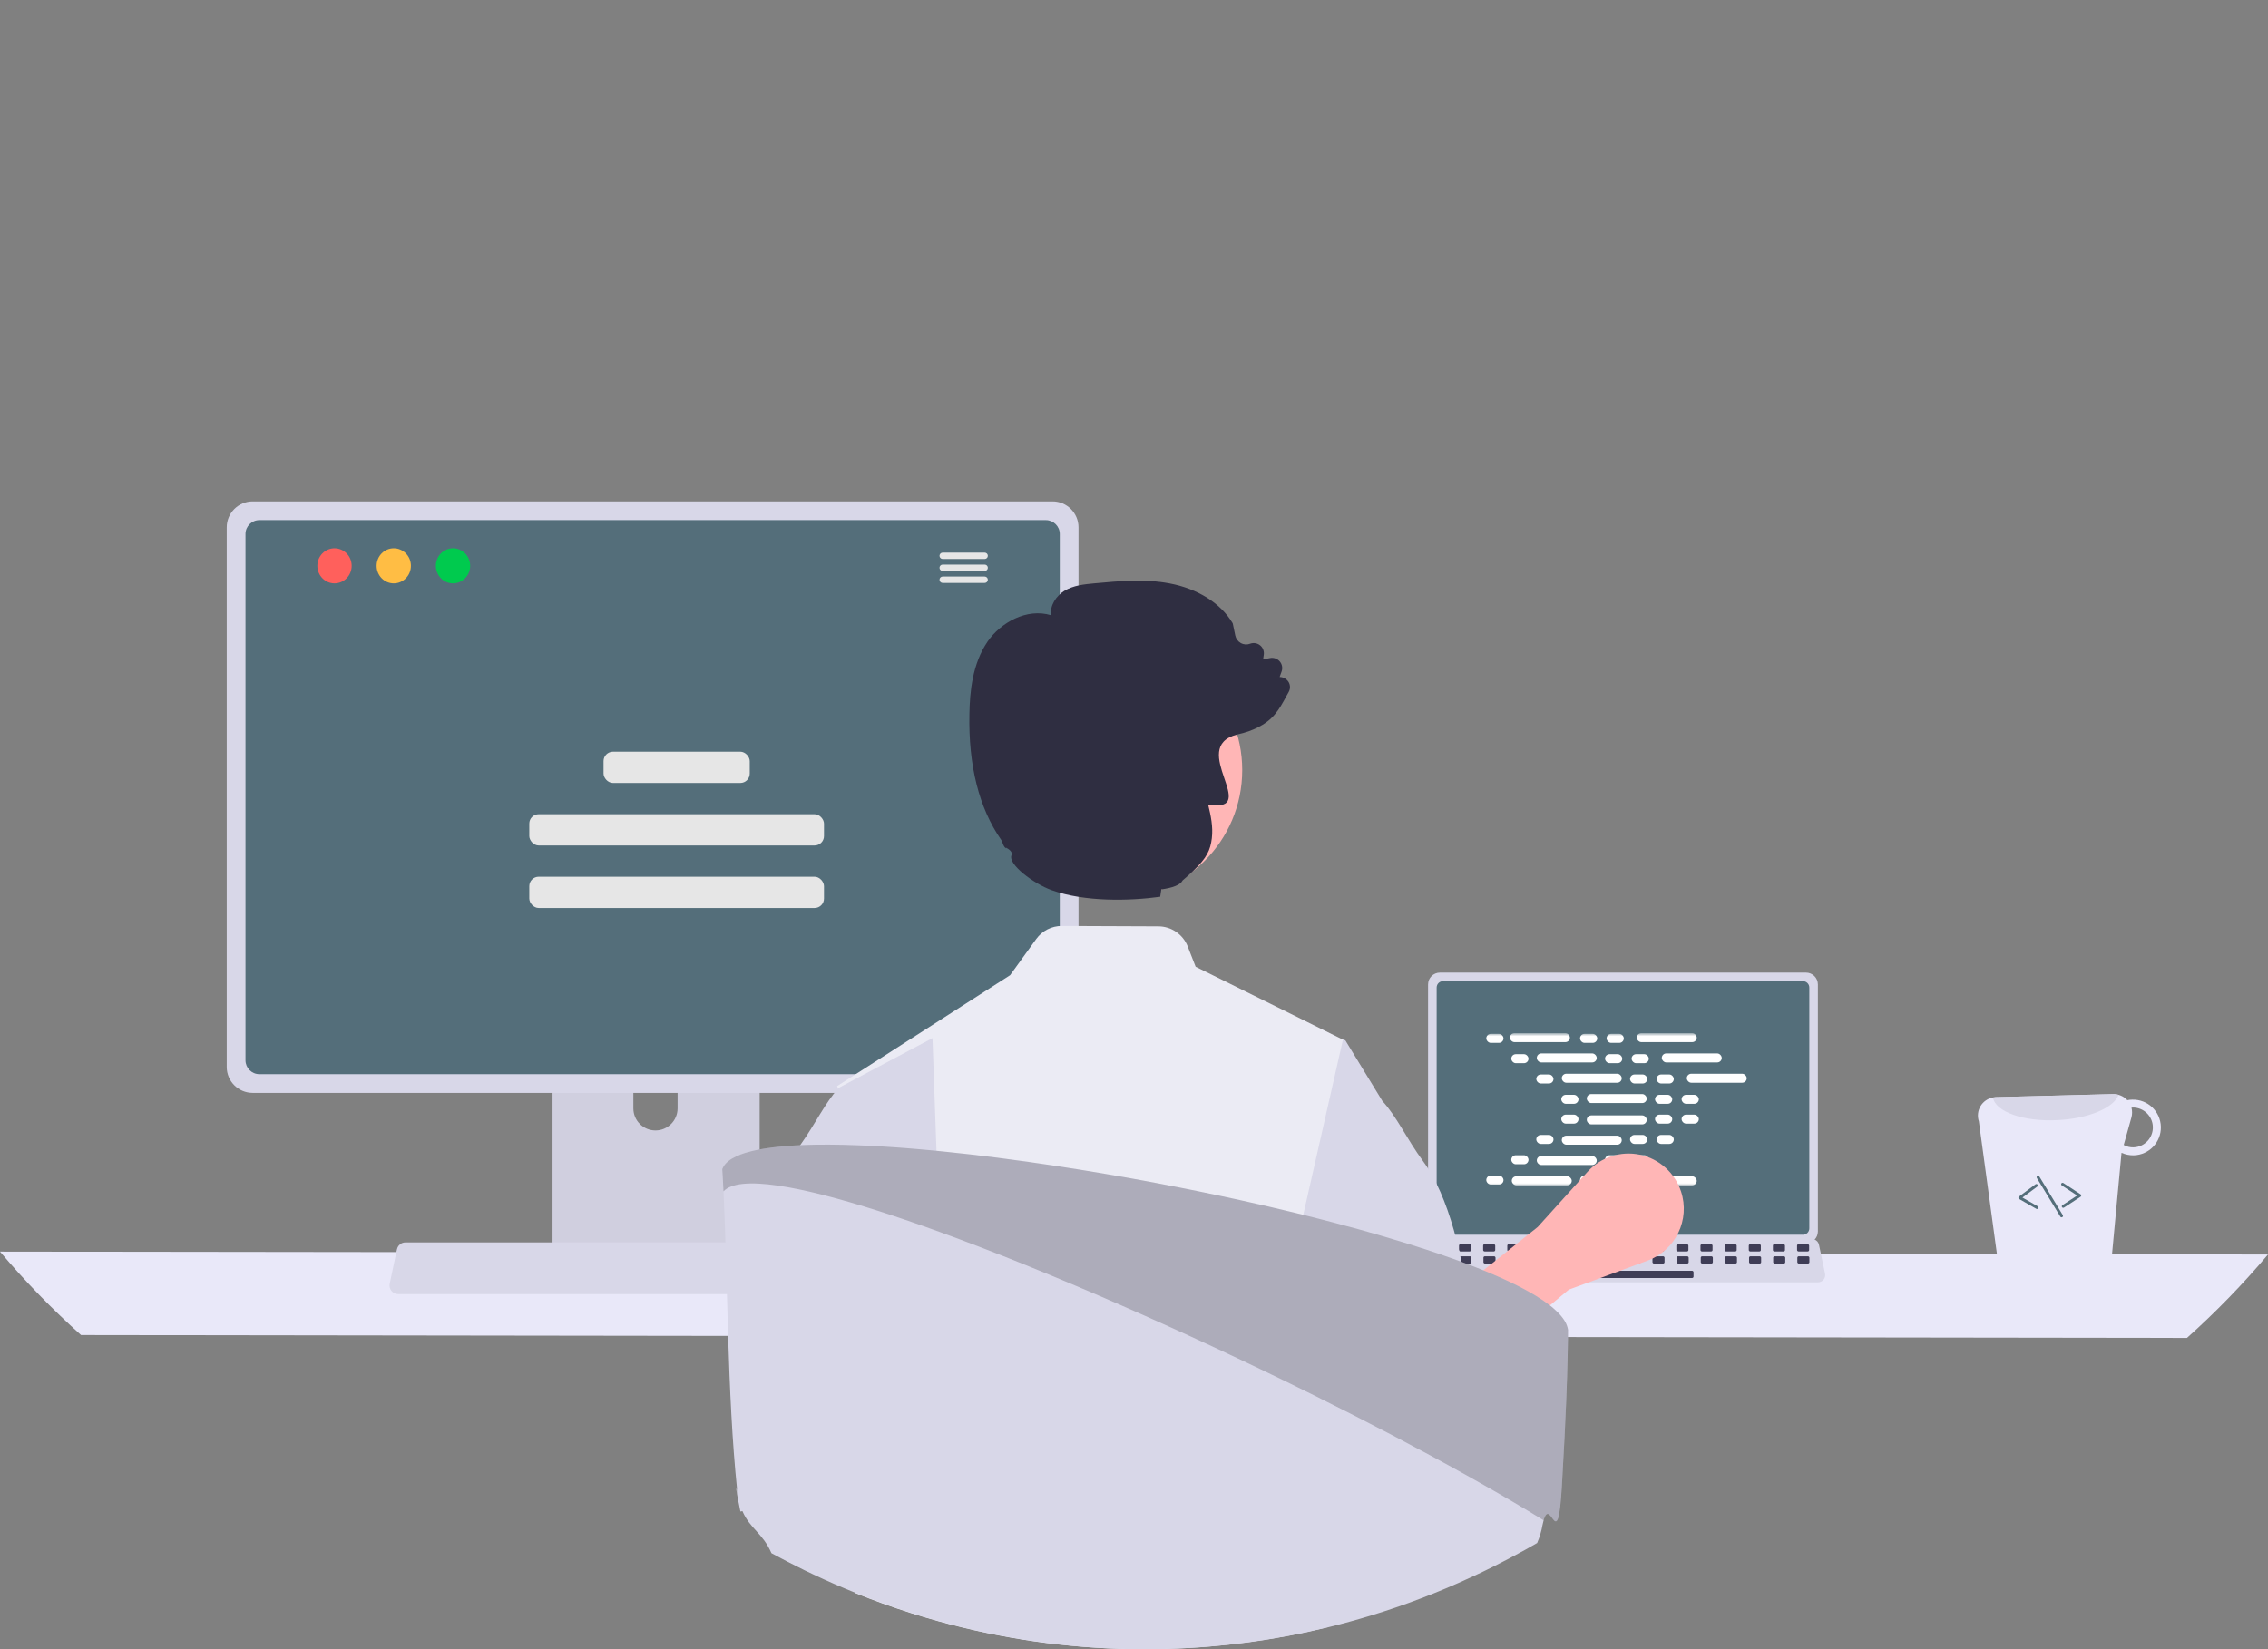 <?xml version="1.0" encoding="utf-8"?>
<svg viewBox="0 0 786.82 572.258" shape-rendering="geometricPrecision" text-rendering="geometricPrecision" style="background-color:transparent" xmlns="http://www.w3.org/2000/svg">
  <rect x="0" y="0" width="786.82" height="572.258" fill="#808080" stroke="none"/>
  <defs>
    <style>
#e7I4aDVbzAF44_to {animation: e7I4aDVbzAF44_to__to 2000ms linear infinite normal forwards}@keyframes e7I4aDVbzAF44_to__to { 0% {transform: translate(560.807px,384.879px)} 100% {transform: translate(560.807px,327.88px)}} #e7I4aDVbzAF81_to {animation: e7I4aDVbzAF81_to__to 2000ms linear infinite normal forwards}@keyframes e7I4aDVbzAF81_to__to { 0% {transform: translate(560.807px,441.879px)} 100% {transform: translate(560.807px,384.88px)}} #e7I4aDVbzAF120_to {animation: e7I4aDVbzAF120_to__to 2000ms linear infinite normal forwards}@keyframes e7I4aDVbzAF120_to__to { 0% {transform: translate(-205.59px,-163.871px)} 5% {transform: translate(-210.063px,-175.936px)} 10% {transform: translate(-206.59px,-163.871px)} 15% {transform: translate(-206.59px,-175.934px)} 20% {transform: translate(-206.59px,-163.874px)} 25% {transform: translate(-206.59px,-175.934px)} 30% {transform: translate(-206.59px,-163.874px)} 35% {transform: translate(-206.59px,-175.934px)} 40% {transform: translate(-206.59px,-163.874px)} 45% {transform: translate(-206.59px,-175.934px)} 50% {transform: translate(-206.59px,-163.874px)} 55% {transform: translate(-206.59px,-175.934px)} 60% {transform: translate(-206.59px,-163.874px)} 65% {transform: translate(-206.59px,-175.934px)} 70% {transform: translate(-206.59px,-163.874px)} 75% {transform: translate(-206.59px,-175.934px)} 80% {transform: translate(-206.59px,-163.874px)} 85% {transform: translate(-206.59px,-175.934px)} 90% {transform: translate(-206.59px,-163.874px)} 95% {transform: translate(-206.59px,-175.934px)} 100% {transform: translate(-206.59px,-163.874px)}} #e7I4aDVbzAF137_to {animation: e7I4aDVbzAF137_to__to 2000ms linear infinite normal forwards}@keyframes e7I4aDVbzAF137_to__to { 0% {transform: translate(234.744px,266.25px)} 45% {transform: translate(234.744px,266.25px)} 50% {transform: translate(234.744px,260.25px)} 55% {transform: translate(234.744px,265.673px)} 100% {transform: translate(234.744px,265.673px)}}
</style>
  </defs>
  <path d="M206.59,598.162c8.687,10.293,18.083,19.967,28.12,28.95l730.58,1c10.037-8.983,19.433-18.657,28.12-28.95Z" transform="matrix(1, 0, 0, 1, -206.59, -163.871)" fill="#e9e8f9"/>
  <path d="M702.02,505.462v85.704c.002,2.274,1.845,4.117,4.119,4.119h127.004c2.274-.002,4.117-1.845,4.119-4.119v-85.704c-.005-2.272-1.847-4.112-4.119-4.115h-127.004c-2.272.003-4.114,1.843-4.119,4.115Z" transform="matrix(1, 0, 0, 1, -206.59, -163.871)" fill="#d8d7e8"/>
  <path d="M704.999,506.529v83.58c.002,1.215.986,2.199,2.201,2.201h124.885c1.215-.002,2.199-.986,2.201-2.201v-83.58c-0-1.217-.985-2.203-2.201-2.206h-124.885c-1.216.003-2.201.99-2.201,2.206Z" transform="matrix(1, 0, 0, 1, -206.59, -163.871)" fill="#546e7a"/>
  <path d="M699.364,607.881c.471.591,1.187.934,1.943.93h135.992c.753-.001,1.466-.341,1.94-.926s.66-1.352.506-2.09l-2.111-10.027c-.178-.831-.764-1.515-1.558-1.818-.283-.111-.584-.168-.888-.168h-131.778c-.304-0-.605.057-.888.168-.794.303-1.38.987-1.558,1.818l-2.111,10.027c-.152.737.036,1.503.511,2.086Z" transform="matrix(1, 0, 0, 1, -206.59, -163.871)" fill="#d8d7e8"/>
  <rect width="4.188" height="2.513" rx="0.488" ry="0.488" transform="matrix(-1, 0, 0, -1, 627.636, 434.232)" fill="#3f3d56"/>
  <rect width="4.188" height="2.513" rx="0.488" ry="0.488" transform="matrix(-1, 0, 0, -1, 619.253, 434.232)" fill="#3f3d56"/>
  <rect width="4.188" height="2.513" rx="0.488" ry="0.488" transform="matrix(-1, 0, 0, -1, 610.88, 434.232)" fill="#3f3d56"/>
  <rect width="4.188" height="2.513" rx="0.488" ry="0.488" transform="matrix(-1, 0, 0, -1, 602.497, 434.232)" fill="#3f3d56"/>
  <rect width="4.188" height="2.513" rx="0.488" ry="0.488" transform="matrix(-1, 0, 0, -1, 594.124, 434.232)" fill="#3f3d56"/>
  <rect width="4.188" height="2.513" rx="0.488" ry="0.488" transform="matrix(-1, 0, 0, -1, 585.751, 434.232)" fill="#3f3d56"/>
  <rect width="4.188" height="2.513" rx="0.488" ry="0.488" transform="matrix(-1, 0, 0, -1, 577.368, 434.232)" fill="#3f3d56"/>
  <rect width="4.188" height="2.513" rx="0.488" ry="0.488" transform="matrix(-1, 0, 0, -1, 568.995, 434.232)" fill="#3f3d56"/>
  <rect width="4.188" height="2.513" rx="0.488" ry="0.488" transform="matrix(-1, 0, 0, -1, 560.612, 434.232)" fill="#3f3d56"/>
  <rect width="4.188" height="2.513" rx="0.488" ry="0.488" transform="matrix(-1, 0, 0, -1, 552.239, 434.232)" fill="#3f3d56"/>
  <rect width="4.188" height="2.513" rx="0.488" ry="0.488" transform="matrix(-1, 0, 0, -1, 543.866, 434.232)" fill="#3f3d56"/>
  <rect width="4.188" height="2.513" rx="0.488" ry="0.488" transform="matrix(-1, 0, 0, -1, 535.483, 434.232)" fill="#3f3d56"/>
  <rect width="4.188" height="2.513" rx="0.488" ry="0.488" transform="matrix(-1, 0, 0, -1, 527.11, 434.232)" fill="#3f3d56"/>
  <rect width="4.188" height="2.513" rx="0.488" ry="0.488" transform="matrix(-1, 0, 0, -1, 518.727, 434.232)" fill="#3f3d56"/>
  <rect width="4.188" height="2.513" rx="0.488" ry="0.488" transform="matrix(-1, 0, 0, -1, 510.354, 434.232)" fill="#3f3d56"/>
  <rect width="4.188" height="2.513" rx="0.488" ry="0.488" transform="matrix(-1, 0, 0, -1, 501.981, 434.232)" fill="#3f3d56"/>
  <rect width="4.188" height="2.513" rx="0.488" ry="0.488" transform="matrix(-1, 0, 0, -1, 627.727, 438.423)" fill="#3f3d56"/>
  <rect width="4.188" height="2.513" rx="0.488" ry="0.488" transform="matrix(-1, 0, 0, -1, 619.354, 438.423)" fill="#3f3d56"/>
  <rect width="4.188" height="2.513" rx="0.488" ry="0.488" transform="matrix(-1, 0, 0, -1, 610.981, 438.423)" fill="#3f3d56"/>
  <rect width="4.188" height="2.513" rx="0.488" ry="0.488" transform="matrix(-1, 0, 0, -1, 602.598, 438.423)" fill="#3f3d56"/>
  <rect width="4.188" height="2.513" rx="0.488" ry="0.488" transform="matrix(-1, 0, 0, -1, 594.225, 438.423)" fill="#3f3d56"/>
  <rect width="4.188" height="2.513" rx="0.488" ry="0.488" transform="matrix(-1, 0, 0, -1, 585.842, 438.423)" fill="#3f3d56"/>
  <rect width="4.188" height="2.513" rx="0.488" ry="0.488" transform="matrix(-1, 0, 0, -1, 577.469, 438.423)" fill="#3f3d56"/>
  <rect width="4.188" height="2.513" rx="0.488" ry="0.488" transform="matrix(-1, 0, 0, -1, 569.096, 438.423)" fill="#3f3d56"/>
  <rect width="4.188" height="2.513" rx="0.488" ry="0.488" transform="matrix(-1, 0, 0, -1, 560.713, 438.423)" fill="#3f3d56"/>
  <rect width="4.188" height="2.513" rx="0.488" ry="0.488" transform="matrix(-1, 0, 0, -1, 552.34, 438.423)" fill="#3f3d56"/>
  <rect width="4.188" height="2.513" rx="0.488" ry="0.488" transform="matrix(-1, 0, 0, -1, 543.957, 438.423)" fill="#3f3d56"/>
  <rect width="4.188" height="2.513" rx="0.488" ry="0.488" transform="matrix(-1, 0, 0, -1, 535.584, 438.423)" fill="#3f3d56"/>
  <rect width="4.188" height="2.513" rx="0.488" ry="0.488" transform="matrix(-1, 0, 0, -1, 527.211, 438.423)" fill="#3f3d56"/>
  <rect width="4.188" height="2.513" rx="0.488" ry="0.488" transform="matrix(-1, 0, 0, -1, 518.828, 438.423)" fill="#3f3d56"/>
  <rect width="4.188" height="2.513" rx="0.488" ry="0.488" transform="matrix(-1, 0, 0, -1, 510.455, 438.423)" fill="#3f3d56"/>
  <rect width="4.188" height="2.513" rx="0.488" ry="0.488" transform="matrix(-1, 0, 0, -1, 502.072, 438.423)" fill="#3f3d56"/>
  <rect width="33.508" height="2.513" rx="0.488" ry="0.488" transform="matrix(-1, 0, 0, -1, 587.526, 443.447)" fill="#3f3d56"/>
  <g mask="url(#e7I4aDVbzAF118)">
    <g transform="translate(0 0)">
      <g id="e7I4aDVbzAF44_to" transform="translate(560.807,384.879)">
        <g transform="translate(-560.807,-384.879)">
          <rect width="5.966" height="3.122" rx="1.561" ry="1.561" transform="translate(515.631 358.737)" fill="#fff"/>
          <rect width="5.966" height="3.122" rx="1.561" ry="1.561" transform="translate(548.154 358.737)" fill="#fff"/>
          <rect width="5.966" height="3.122" rx="1.561" ry="1.561" transform="translate(557.369 358.737)" fill="#fff"/>
          <rect width="20.796" height="3.122" rx="1.561" ry="1.561" transform="translate(523.836 358.477)" fill="#fff"/>
          <rect width="20.796" height="3.122" rx="1.561" ry="1.561" transform="translate(567.841 358.477)" fill="#fff"/>
          <rect width="5.966" height="3.122" rx="1.561" ry="1.561" transform="translate(524.304 365.784)" fill="#fff"/>
          <rect width="5.966" height="3.122" rx="1.561" ry="1.561" transform="translate(556.827 365.784)" fill="#fff"/>
          <rect width="5.966" height="3.122" rx="1.561" ry="1.561" transform="translate(566.042 365.784)" fill="#fff"/>
          <rect width="20.796" height="3.122" rx="1.561" ry="1.561" transform="translate(533.15 365.523)" fill="#fff"/>
          <rect width="20.796" height="3.122" rx="1.561" ry="1.561" transform="translate(576.514 365.523)" fill="#fff"/>
          <rect width="5.966" height="3.122" rx="1.561" ry="1.561" transform="translate(532.977 372.83)" fill="#fff"/>
          <rect width="5.966" height="3.122" rx="1.561" ry="1.561" transform="translate(565.5 372.83)" fill="#fff"/>
          <rect width="5.966" height="3.122" rx="1.561" ry="1.561" transform="translate(574.715 372.83)" fill="#fff"/>
          <rect width="20.796" height="3.122" rx="1.561" ry="1.561" transform="translate(541.823 372.57)" fill="#fff"/>
          <rect width="20.796" height="3.122" rx="1.561" ry="1.561" transform="translate(585.187 372.57)" fill="#fff"/>
          <rect width="5.966" height="3.122" rx="1.561" ry="1.561" transform="translate(541.649 379.877)" fill="#fff"/>
          <rect width="5.966" height="3.122" rx="1.561" ry="1.561" transform="translate(574.172 379.877)" fill="#fff"/>
          <rect width="5.966" height="3.122" rx="1.561" ry="1.561" transform="translate(583.387 379.877)" fill="#fff"/>
          <rect width="20.796" height="3.122" rx="1.561" ry="1.561" transform="translate(550.496 379.617)" fill="#fff"/>
          <rect width="5.966" height="3.122" rx="1.561" ry="1.561" transform="translate(548.154 407.898)" fill="#fff"/>
          <rect width="5.966" height="3.122" rx="1.561" ry="1.561" transform="translate(557.369 407.898)" fill="#fff"/>
          <rect width="20.796" height="3.122" rx="1.561" ry="1.561" transform="translate(567.841 408.158)" fill="#fff"/>
          <rect width="5.966" height="3.122" rx="1.561" ry="1.561" transform="translate(515.631 407.898)" fill="#fff"/>
          <rect width="20.796" height="3.122" rx="1.561" ry="1.561" transform="translate(524.477 408.158)" fill="#fff"/>
          <rect width="5.966" height="3.122" rx="1.561" ry="1.561" transform="translate(524.304 400.851)" fill="#fff"/>
          <rect width="5.966" height="3.122" rx="1.561" ry="1.561" transform="translate(556.827 400.851)" fill="#fff"/>
          <rect width="5.966" height="3.122" rx="1.561" ry="1.561" transform="translate(566.042 400.851)" fill="#fff"/>
          <rect width="20.796" height="3.122" rx="1.561" ry="1.561" transform="translate(533.15 401.111)" fill="#fff"/>
          <rect width="5.966" height="3.122" rx="1.561" ry="1.561" transform="translate(532.977 393.804)" fill="#fff"/>
          <rect width="5.966" height="3.122" rx="1.561" ry="1.561" transform="translate(565.5 393.804)" fill="#fff"/>
          <rect width="5.966" height="3.122" rx="1.561" ry="1.561" transform="translate(574.715 393.804)" fill="#fff"/>
          <rect width="20.796" height="3.122" rx="1.561" ry="1.561" transform="translate(541.823 394.064)" fill="#fff"/>
          <rect width="5.966" height="3.122" rx="1.561" ry="1.561" transform="translate(541.649 386.758)" fill="#fff"/>
          <rect width="5.966" height="3.122" rx="1.561" ry="1.561" transform="translate(574.172 386.758)" fill="#fff"/>
          <rect width="5.966" height="3.122" rx="1.561" ry="1.561" transform="translate(583.387 386.758)" fill="#fff"/>
          <rect width="20.796" height="3.122" rx="1.561" ry="1.561" transform="translate(550.496 387.018)" fill="#fff"/>
        </g>
      </g>
      <g id="e7I4aDVbzAF81_to" transform="translate(560.807,441.879)">
        <g transform="translate(-560.807,-384.879)">
          <rect width="5.966" height="3.122" rx="1.561" ry="1.561" transform="translate(515.631 358.737)" fill="#fff"/>
          <rect width="5.966" height="3.122" rx="1.561" ry="1.561" transform="translate(548.154 358.737)" fill="#fff"/>
          <rect width="5.966" height="3.122" rx="1.561" ry="1.561" transform="translate(557.369 358.737)" fill="#fff"/>
          <rect width="20.796" height="3.122" rx="1.561" ry="1.561" transform="translate(523.836 358.477)" fill="#fff"/>
          <rect width="20.796" height="3.122" rx="1.561" ry="1.561" transform="translate(567.841 358.477)" fill="#fff"/>
          <rect width="5.966" height="3.122" rx="1.561" ry="1.561" transform="translate(524.304 365.784)" fill="#fff"/>
          <rect width="5.966" height="3.122" rx="1.561" ry="1.561" transform="translate(556.827 365.784)" fill="#fff"/>
          <rect width="5.966" height="3.122" rx="1.561" ry="1.561" transform="translate(566.042 365.784)" fill="#fff"/>
          <rect width="20.796" height="3.122" rx="1.561" ry="1.561" transform="translate(533.15 365.523)" fill="#fff"/>
          <rect width="20.796" height="3.122" rx="1.561" ry="1.561" transform="translate(576.514 365.523)" fill="#fff"/>
          <rect width="5.966" height="3.122" rx="1.561" ry="1.561" transform="translate(532.977 372.83)" fill="#fff"/>
          <rect width="5.966" height="3.122" rx="1.561" ry="1.561" transform="translate(565.5 372.83)" fill="#fff"/>
          <rect width="5.966" height="3.122" rx="1.561" ry="1.561" transform="translate(574.715 372.83)" fill="#fff"/>
          <rect width="20.796" height="3.122" rx="1.561" ry="1.561" transform="translate(541.823 372.57)" fill="#fff"/>
          <rect width="20.796" height="3.122" rx="1.561" ry="1.561" transform="translate(585.187 372.57)" fill="#fff"/>
          <rect width="5.966" height="3.122" rx="1.561" ry="1.561" transform="translate(541.649 379.877)" fill="#fff"/>
          <rect width="5.966" height="3.122" rx="1.561" ry="1.561" transform="translate(574.172 379.877)" fill="#fff"/>
          <rect width="5.966" height="3.122" rx="1.561" ry="1.561" transform="translate(583.387 379.877)" fill="#fff"/>
          <rect width="20.796" height="3.122" rx="1.561" ry="1.561" transform="translate(550.496 379.617)" fill="#fff"/>
          <rect width="5.966" height="3.122" rx="1.561" ry="1.561" transform="translate(548.154 407.898)" fill="#fff"/>
          <rect width="5.966" height="3.122" rx="1.561" ry="1.561" transform="translate(557.369 407.898)" fill="#fff"/>
          <rect width="20.796" height="3.122" rx="1.561" ry="1.561" transform="translate(567.841 408.158)" fill="#fff"/>
          <rect width="5.966" height="3.122" rx="1.561" ry="1.561" transform="translate(515.631 407.898)" fill="#fff"/>
          <rect width="20.796" height="3.122" rx="1.561" ry="1.561" transform="translate(524.477 408.158)" fill="#fff"/>
          <rect width="5.966" height="3.122" rx="1.561" ry="1.561" transform="translate(524.304 400.851)" fill="#fff"/>
          <rect width="5.966" height="3.122" rx="1.561" ry="1.561" transform="translate(556.827 400.851)" fill="#fff"/>
          <rect width="5.966" height="3.122" rx="1.561" ry="1.561" transform="translate(566.042 400.851)" fill="#fff"/>
          <rect width="20.796" height="3.122" rx="1.561" ry="1.561" transform="translate(533.15 401.111)" fill="#fff"/>
          <rect width="5.966" height="3.122" rx="1.561" ry="1.561" transform="translate(532.977 393.804)" fill="#fff"/>
          <rect width="5.966" height="3.122" rx="1.561" ry="1.561" transform="translate(565.5 393.804)" fill="#fff"/>
          <rect width="5.966" height="3.122" rx="1.561" ry="1.561" transform="translate(574.715 393.804)" fill="#fff"/>
          <rect width="20.796" height="3.122" rx="1.561" ry="1.561" transform="translate(541.823 394.064)" fill="#fff"/>
          <rect width="5.966" height="3.122" rx="1.561" ry="1.561" transform="translate(541.649 386.758)" fill="#fff"/>
          <rect width="5.966" height="3.122" rx="1.561" ry="1.561" transform="translate(574.172 386.758)" fill="#fff"/>
          <rect width="5.966" height="3.122" rx="1.561" ry="1.561" transform="translate(583.387 386.758)" fill="#fff"/>
          <rect width="20.796" height="3.122" rx="1.561" ry="1.561" transform="translate(550.496 387.018)" fill="#fff"/>
        </g>
      </g>
    </g>
    <mask id="e7I4aDVbzAF118" mask-type="luminance">
      <path d="M704.999,506.529v83.58c.002,1.215.986,2.199,2.201,2.201h124.885c1.215-.002,2.199-.986,2.201-2.201v-83.58c-0-1.217-.985-2.203-2.201-2.206h-124.885c-1.216.003-2.201.99-2.201,2.206Z" transform="matrix(.765 0 0 0.603-28.686 54.512)" fill="#fff"/>
    </mask>
  </g>
  <g id="e7I4aDVbzAF120_to" transform="matrix(1, 0, 0, 1, -206.59, -174.104)">
    <path d="M711.507,654.353l-13.35-21.102l41.902-33.403l17.295-19.161c4.573-5.066,11.495-7.318,18.173-5.911s12.104,6.259,14.245,12.739v0c3.241,9.808-1.877,20.42-11.57,23.991l-27.349,10.075Z" transform="translate(0,0)" fill="#ffb6b6"/>
  </g>
  <path d="M398.28,501.352v102.56h71.85v-102.56c.003-1.514-.983-2.853-2.43-3.3-.332-.11-.68-.164-1.03-.16h-64.92c-.919-.002-1.801.362-2.452,1.011s-1.017,1.53-1.018,2.449Zm28.04,35.24c.039-4.208,3.462-7.599,7.67-7.599s7.631,3.391,7.67,7.599v11.9c-.022,4.221-3.449,7.631-7.67,7.631s-7.648-3.41-7.67-7.631Z" transform="matrix(1, 0, 0, 1, -206.59, -163.871)" fill="#d0cfdf"/>
  <path d="M398.06,600.632v9.89c.003,1.066.864,1.931,1.93,1.94h68.43c1.068-.005,1.93-.872,1.93-1.94v-9.89Z" transform="matrix(1, 0, 0, 1, -206.59, -163.871)" fill="#3f3d56"/>
  <path d="M285.25,346.832v187.26c.004,4.969,4.031,8.996,9,9h277.5c4.969-.004,8.996-4.031,9-9v-187.26c-.012-4.964-4.036-8.984-9-8.99h-277.5c-4.964.006-8.988,4.026-9,8.99Z" transform="matrix(1, 0, 0, 1, -206.59, -163.871)" fill="#d8d7e8"/>
  <path d="M291.76,349.162v182.62c.005,2.655,2.155,4.805,4.81,4.81h272.87c2.655-.005,4.805-2.155,4.81-4.81v-182.62c-0-2.658-2.152-4.814-4.81-4.82h-272.87c-2.658.006-4.81,2.162-4.81,4.82Z" transform="matrix(1, 0, 0, 1, -206.59, -163.871)" style="fill: rgb(84, 110, 122);"/>
  <path d="M342.4,611.792c.563.706,1.418,1.115,2.32,1.11h162.34c.899-.001,1.75-.407,2.316-1.105s.788-1.615.604-2.495l-2.52-11.97c-.212-.992-.912-1.809-1.86-2.17-.338-.132-.697-.2-1.06-.2h-157.31c-.363-0-.722.067-1.06.2-.948.361-1.648,1.178-1.86,2.17l-2.52,11.97c-.182.88.042,1.794.61,2.49Z" transform="matrix(1, 0, 0, 1, -206.59, -163.871)" fill="#d8d7e8"/>
  <ellipse rx="5.95" ry="6.083" transform="matrix(1, 0, 0, 1, 116.051, 196.33)" style="fill: rgb(255, 96, 92);"/>
  <ellipse rx="5.95" ry="6.083" transform="matrix(1, 0, 0, 1, 136.607, 196.33)" style="fill: rgb(255, 189, 68);"/>
  <ellipse rx="5.95" ry="6.083" transform="matrix(1, 0, 0, 1, 157.163, 196.33)" style="fill: rgb(0, 202, 78);"/>
  <path d="M548.206,351.622h-14.6c-.6.014-1.08.505-1.08,1.105s.479,1.091,1.08,1.105h14.6c.604-.009,1.09-.501,1.09-1.105s-.485-1.096-1.09-1.105Z" transform="matrix(1, 0, 0, 1, -206.59, -159.871)" style="fill: rgb(230, 230, 230);"/>
  <path d="M548.206,355.772h-14.6c-.601.013-1.081.504-1.081,1.105s.48,1.092,1.081,1.105h14.6c.605-.007,1.092-.5,1.092-1.105s-.487-1.098-1.092-1.105Z" transform="matrix(1, 0, 0, 1, -206.59, -159.871)" style="fill: rgb(230, 230, 230);"/>
  <path d="M548.206,359.922h-14.6c-.6.014-1.08.505-1.08,1.105s.479,1.091,1.08,1.105h14.6c.604-.009,1.09-.501,1.09-1.105s-.485-1.096-1.09-1.105Z" transform="matrix(1, 0, 0, 1, -206.59, -159.871)" style="fill: rgb(230, 230, 230);"/>
  <path d="M900.186,604.972c.904,2.632,3.401,4.381,6.183,4.331l26.492-.682c2.806-.055,5.24-1.95,5.981-4.657l3.749-40.087c1.33.603,2.778.9,4.238.871c5.334-.134,9.55-4.567,9.416-9.901s-4.567-9.55-9.901-9.416c-.584-.002-1.166.059-1.736.181-1.255-1.358-3.025-2.122-4.874-2.103l-40.751,1.052c-.338.012-.674.054-1.005.125-1.808.337-3.382,1.44-4.316,3.024s-1.137,3.495-.557,5.241Zm43.173-43.817l2.668-9.553c.303-1.103.31-2.268.02-3.375.129-0.0.244-.062.373-.062c3.808-.079,6.962,2.939,7.051,6.747s-2.92,6.97-6.728,7.07c-1.182.037-2.353-.249-3.385-.828Z" transform="matrix(1, 0, 0, 1, -206.59, -163.871)" fill="#e9e8f9"/>
  <path d="M897.978,544.686c.868,4.964,10.629,8.454,22.366,7.847c10.793-.497,19.617-4.287,21.234-8.778-.598-.177-1.221-.26-1.844-.246l-40.751,1.052c-.338.012-.674.054-1.005.125Z" transform="matrix(1, 0, 0, 1, -206.59, -163.871)" fill="#d8d7e8"/>
  <path d="M922.494,582.944c.054-.014.105-.036.151-.066l5.753-3.766c.141-.092.227-.249.227-.418s-.085-.326-.226-.418l-5.98-3.917c-.149-.099-.34-.11-.5-.03s-.265.24-.275.419.077.349.227.447l5.341,3.498-5.114,3.348c-.204.134-.282.396-.184.619s.344.344.581.284Z" transform="matrix(1, 0, 0, 1, -206.59, -163.871)" fill="#546e7a"/>
  <path d="M913.408,583.363c.198-.05.345-.215.373-.417s-.07-.4-.247-.502l-5.303-3.04l5.126-3.807c.143-.106.219-.281.198-.459s-.134-.33-.298-.401-.353-.049-.496.058l-5.739,4.263c-.135.1-.211.262-.201.431s.104.32.25.404l5.965,3.42c.113.065.246.083.372.051Z" transform="matrix(1, 0, 0, 1, -206.59, -163.871)" fill="#546e7a"/>
  <path d="M921.922,586.244c.048-.012.095-.032.137-.058.113-.069.195-.18.226-.309s.01-.265-.059-.378l-8.155-13.408c-.144-.235-.451-.31-.687-.166s-.311.451-.167.687l8.155,13.408c.114.187.337.278.55.224Z" transform="matrix(1, 0, 0, 1, -206.59, -163.871)" fill="#546e7a"/>
  <g id="e7I4aDVbzAF137_to" transform="matrix(1, 0, 0, 1, 234.744, 266.25)">
    <rect width="50.719" height="10.846" rx="3.264" ry="3.264" transform="translate(-25.359,-5.423)" style="fill: rgb(230, 230, 230);"/>
  </g>
  <rect width="102.236" height="10.846" rx="3.264" ry="3.264" transform="matrix(1, 0, 0, 1, 183.626, 282.519)" fill="#e6e6e6"/>
  <rect width="102.236" height="10.846" rx="3.264" ry="3.264" transform="matrix(1, 0, 0, 1, 183.626, 304.21)" fill="#e6e6e6"/>
  <path d="M497.301,540.717l.217.684.011.023l6.525,19.838l7.506,22.861l14.123,42.961.137,6.673v.023l1.049,53.684-2.909,7.278l3.274,11.932c0,0-1.506-18.037-9.582-7.679-4.574,5.886-9.925,11.91-14.317,17.556q9.6,3.884,19.507,7.027c1.426.456,2.863.89,4.301,1.323q.462.137.924.274c21.895,6.475,44.53,10.113,67.351,10.826c1.186.034,2.35.057,3.479.08.399.011.787.023,1.175.023c1.278.011,2.544.023,3.822.023q3.867,0,7.7-.114c18.913-.533,37.716-3.076,56.091-7.586-.125-7.586-.468-16.45-.958-25.918-.228-4.643-5.35-9.674-5.658-14.533-.217-3.65,4.381-7.084,4.141-10.792-1.551-22.827-3.491-14.064-4.928-30.229q-.222-2.379-.411-4.552c-.924-10.381-1.563-16.872-1.563-16.872l6.137-38.683l9.639-60.734-.742-1.221-.833-.411-50.844-25.165-2.761-7.073c-1.646-4.169-5.66-6.919-10.141-6.947l-33.493-.137c-3.526-.016-6.844,1.67-8.909,4.529l-9.069,12.56Z" transform="matrix(1, 0, 0, 1, -206.869, -163.871)" fill="#ebebf4"/>
  <path d="M533.407,617.525L525.82,633.758l-5.179,11.088-8.909,46.646-4.46,4.734L503.45,679.467l-39.998,8.881c-1.312-7.29-.351.247-1.161-7.75.228-.228.468-.456.707-.685.639-.593,1.175-1.152,1.164-1.688-.456-27.584.913-74.526,12.343-102.966c1.79-4.643,4.151-9.046,7.027-13.107.228-.308.445-.616.662-.924c5.27-7.381,8.601-14.647,13.324-19.815v-.011c.029-.024.056-.05.08-.08.017-.009.033-.02.046-.034l32.443-17.203l1.392,39.105.992,28.109Z" transform="matrix(1, 0, 0, 1, -206.59, -163.871)" fill="#d8d7e8"/>
  <path d="M650.391,622.135l9.476,20.275l3.307,7.061l8.907,46.642l4.446,4.723l3.83-16.755l1.8-.369l32.459-6.722l9.461,30.046c4.396-7.324,3.033-16.73-3.261-22.506-.646-.585-1.184-1.154-1.169-1.692.538-32.443-1.446-91.684-19.367-116.066-5.692-7.738-9.107-15.445-14.076-20.829-.015-.015-.015-.031-.031-.031L674.081,526.114l-.738-1.215-.831-.415Z" transform="matrix(1, 0, 0, 1, -206.59, -163.871)" fill="#d8d7e8"/>
  <circle r="44.558" transform="matrix(1, 0, 0, 1, 386.397, 267.201)" fill="#ffb6b6"/>
  <path d="M653.212,399.948c-.698-.746-1.669-1.175-2.69-1.19l.67-1.86c.445-1.193.213-2.533-.607-3.507s-2.102-1.43-3.353-1.193l-2.44.47.23-1.63c.179-1.235-.306-2.473-1.277-3.257s-2.284-.998-3.453-.563c-1.059.417-2.25.332-3.24-.23-.993-.545-1.696-1.5-1.92-2.61l-.85-4.1-.09-.22c-4.14-6.9-12.1-11.92-21.84-13.76-8.67-1.65-17.56-.81-26.13-.02-3.4.32-7.24.68-10.44,2.64-2.72,1.68-5.02,5.04-4.55,8.43-8.45-2.59-17.51,2.58-22,9.1-5.32,7.76-6.19,17.48-6.33,25.08-.38,17.98,3.33,32.69,11,43.73.56.8.7,2.47,1.81,3.03l-.23-.37c1.24.62,2.5,1.62,2.03,2.69-1.35,3.08,7.62,9.89,13.94,12.14c11.53,4.11,26.86,3.76,37.64,2.28l.38-2.55c3.89-.53,6.63-1.54,7.4-3.12c1.36-1.16,2.52-2.2,3.53-3.16l.01-.01c.02-.02.06-.05.08-.07c4.87-4.67,6-7.33,6.51-11.38.49-3.97-.38-8-1.27-11.63c18.74,2.9-7.38-19.96,10.08-24.38.2-.062.404-.112.61-.15.51-.12,1.02-.24,1.51-.38c2.362-.641,4.624-1.607,6.72-2.87c4.88-2.97,6.49-6.91,9.01-11.35.746-1.297.564-2.929-.45-4.03Z" transform="matrix(1, 0, 0, 1, -206.59, -163.871)" fill="#2f2e41"/>
  <path d="M750.582,625.308c-.01,1.75-.03,4.2-.11,7.23q-.015.63-.03,1.29c-.13,5.57-.26,10.24-.47,15.43-.01.36-.02.71-.04,1.07-.28,7.24-.72,15.67-1.48,29.02-1.41,24.66-3.87,3.39-6.34,12.04-.12.43-.25.94-.37,1.54-.374,2.177-1.005,4.302-1.88,6.33-1.31.78-2.66,1.53-3.99,2.28-3.79,2.11-7.64,4.14-11.52,6.07-2.18,1.08-4.37,2.14-6.57,3.16-.35.16-.69.32-1.03.47-11.266,5.211-22.877,9.641-34.75,13.26-2.32.7-4.63,1.38-6.97,2.01-2.44.68-4.88,1.32-7.35,1.92-18.375,4.511-37.177,7.055-56.09,7.59-2.55.08-5.12.11-7.7.11-1.28,0-2.54-.01-3.82-.02-.39,0-.78-.01-1.17-.02-1.13-.03-2.3-.05-3.48-.08-22.821-.712-45.456-4.352-67.35-10.83l-.93-.27c-1.44-.44-2.87-.87-4.3-1.33q-9.9-3.135-19.51-7.02-7.335-2.955-14.5-6.34c-.044-.012-.084-.032-.12-.06-1-.46-2.01-.94-3.01-1.43-.13-.07-.27-.14-.41-.21q-5.595-2.73-11.07-5.72c-3.07-7.05-7.39-8.4-10.07-14.6-.78-1.842-1.344-3.768-1.68-5.74c0-.02-.01-.04-.01-.07.28,3.72-1.19-6.6-.01-.04-.01-.12-.02-.25-.03-.4-.03-.36-.07-.8-.13-1.35-3.43-33.49-3.21-71.79-4.7-103.35q-.15-3.06-.31-5.86c-.03-.62-.07-1.23-.11-1.83.07-.18.15-.37.24-.55.019-.052.043-.102.07-.15.029-.062.063-.122.1-.18.02-.03.05-.07.07-.1.015-.034.031-.068.05-.1.09-.14.19-.29.3-.43.05-.06.09-.11.14-.16.035-.051.075-.098.12-.14.031-.048.068-.092.11-.13.04-.04.08-.09.13-.14.021-.031.049-.059.08-.08.079-.091.166-.175.26-.25.357-.328.738-.629,1.14-.9.14-.09.29-.18.43-.28c1.008-.603,2.069-1.112,3.17-1.52.38-.14.76-.27,1.17-.41.15-.04.29-.09.44-.14.22-.07.44-.14.67-.19c1.14-.34,2.37-.63,3.7-.9.16-.03.33-.06.5-.1.24-.05.49-.09.74-.13.34-.06.69-.12,1.04-.18c2.97-.47,6.34-.82,10.06-1.05q.525-.03,1.05-.06c.41-.02.82-.04,1.24-.06.35-.02.71-.03,1.07-.04.35-.02.71-.03,1.08-.04c1.01-.03,2.05-.06,3.11-.08c3.02-.06,6.2-.04,9.54.03c1.55.04,3.13.08,4.75.15.11,0,.21.01.31.01c1.41.05,2.83.11,4.29.19c1.02.05,2.05.1,3.08.16.97.06,1.95.12,2.94.19.77.04,1.54.1,2.32.15.66.05,1.32.1,1.98.14l.9.06c.49.04.98.07,1.48.12c1.1.09,2.2.18,3.32.27c1.11.1,2.24.2,3.37.3s2.27.21,3.41.32c.12.01.23.02.34.03c1.04.11,2.08.21,3.13.32.24.02.49.04.73.07c1.001.101,2.022.218,3.032.326.31.033.618.066.929.1.791.086,1.572.161,2.368.254c1.05.12,2.12.23,3.16.37.81.09,1.62.18,2.43.28c1.27.15,2.56.31,3.85.48.49.06.98.12,1.47.19c3.68.46,7.4.97,11.18,1.5c5.73.81,11.55,1.69,17.41,2.64q8.805,1.425,17.71,3.01c1.5.27,3,.54,4.51.82q1.02.195,2.04.39c1.16.21,2.32.43,3.48.65s2.32.44,3.48.67c1.38.27,2.77.54,4.15.81c9.09,1.8,18.13,3.72,26.95,5.73c1.45.33,2.9.67,4.34,1q4.32,1.005,8.56,2.04c.78.18,1.55.37,2.32.56c1.92.48,3.84.96,5.73,1.45l.33.09c1.39.34,2.75.69,4.11,1.05q4.815,1.26,9.47,2.55q3.09.855,6.11,1.73c3.01.87,5.96,1.75,8.83,2.64.71.22,1.42.44,2.12.65c2.1.65,4.17,1.31,6.18,1.97c1.6.52,3.16,1.05,4.7,1.58q2.31.795,4.53,1.59c.95.34,1.89.7,2.83,1.04c1.35.5,2.68,1,3.98,1.5.4.15.79.31,1.18.46.25.11.49.2.73.3.47.19.95.37,1.41.56.47.18.93.37,1.39.57.45.18.91.37,1.35.56.45.18.89.37,1.33.57.37.15.73.31,1.08.47.71.31,1.42.62,2.11.94.34.16.68.31,1.02.47l.78.36c.11.06.22.11.33.16.25.12.51.25.76.37.58.27,1.15.56,1.71.83.75.38,1.48.76,2.18,1.13.71.38,1.4.76,2.06,1.13.11.06.21.12.32.18.15.08.3.17.45.25.51.29,1,.59,1.49.88.96.59,1.87,1.17,2.72,1.75.19.13.37.26.56.38.63.45,1.23.89,1.79,1.34c0,.01,0,.01.01.01.19.14.37.29.55.43.15.14.31.26.46.4.52.45,1,.88,1.44,1.32.148.136.288.279.42.43.058.048.112.102.16.16.2.2.38.4.55.6.026.028.05.058.07.09.24.28.46.56.67.84.1.14.21.28.3.42.12.17.24.35.34.52.09.14.17.29.25.43.212.36.393.738.54,1.13.112.265.203.54.27.82.076.266.133.536.17.81Z" transform="matrix(1, 0, 0, 1, -206.59, -163.871)" fill="#d8d7e8"/>
  <path d="M750.582,625.308c-.01,1.75-.03,4.2-.11,7.23-.01.42-.03.85-.04,1.29-.1,4.25-.25,9.5-.46,15.43-.01.36-.02.71-.04,1.07-.28,7.24-.72,15.67-1.48,29.02-1.41,24.66-3.87,3.39-6.34,12.04-6.86-4.22-14.38-8.64-22.42-13.18q-2.175-1.23-4.39-2.47c-16.08-8.97-34.04-18.37-52.79-27.68-.74-.37-1.49-.74-2.23-1.1-42.95-21.23-89.83-41.88-127.81-55.66-7.33-2.66-14.33-5.06-20.91-7.17-13.86-4.43-25.84-7.53-35.06-8.87-9.6-1.4-16.23-.9-18.91,1.99q-.15-3.06-.31-5.86-.06-.93-.12-1.83c.062-.165.142-.322.22-.48.011-.023.019-.047.03-.07.019-.052.043-.102.07-.15.029-.062.063-.122.1-.18.033-.071.073-.138.12-.2.09-.14.19-.29.3-.43.081-.105.168-.205.26-.3.031-.048.068-.092.11-.13.04-.04.08-.09.13-.14.021-.031.049-.059.08-.08.079-.091.166-.175.26-.25.357-.328.738-.629,1.14-.9.14-.09.29-.18.43-.28c1.008-.603,2.069-1.112,3.17-1.52.38-.14.76-.27,1.17-.41.15-.04.29-.09.44-.14.22-.07.44-.14.67-.19c1.14-.34,2.37-.63,3.7-.9.4-.08.82-.16,1.24-.23.34-.06.69-.12,1.04-.18c2.97-.47,6.34-.82,10.06-1.05q.525-.03,1.05-.06c.41-.02.82-.04,1.24-.06.35-.02.71-.03,1.07-.04.35-.02.71-.03,1.08-.04c1.01-.03,2.05-.06,3.11-.08c3.02-.05,6.2-.03,9.54.04c1.55.03,3.13.08,4.75.15.1,0,.21.01.31.01c1.41.04,2.84.11,4.29.18c1.02.05,2.05.1,3.08.16.97.06,1.95.12,2.94.19.77.04,1.54.1,2.32.15.66.05,1.32.1,1.98.14.79.06,1.58.12,2.38.18c1.1.09,2.2.18,3.32.27c1.11.1,2.24.2,3.37.3s2.27.21,3.41.32c.12.01.23.02.34.03c1.04.11,2.08.21,3.13.32q8.73.885,17.97,2.07q5.52.705,11.18,1.51c5.73.81,11.55,1.69,17.41,2.63q8.805,1.425,17.71,3.01c1.5.27,3,.54,4.51.82q2.76.51,5.52,1.04c1.16.22,2.32.44,3.48.67c1.38.27,2.77.54,4.15.81c9.09,1.8,18.13,3.72,26.95,5.73c1.45.33,2.9.67,4.34,1q4.32,1.005,8.56,2.04c.78.19,1.55.38,2.32.57q2.895.72,5.73,1.44v.01c.11.02.22.05.33.08c1.38.35,2.75.7,4.11,1.06q4.815,1.26,9.47,2.54c2.06.58,4.1,1.15,6.11,1.73c3.01.88,5.96,1.76,8.83,2.64.71.22,1.42.44,2.12.65q3.15.99,6.18,1.97c1.6.52,3.16,1.05,4.7,1.58q2.31.795,4.53,1.59c.96.34,1.9.69,2.83,1.03c1.36.5,2.68,1,3.98,1.51.4.15.79.31,1.18.46.73.28,1.44.57,2.14.86.47.18.93.37,1.39.57.45.18.91.37,1.35.56.45.18.89.37,1.33.57.37.15.73.31,1.08.47.71.31,1.42.62,2.11.94.34.16.68.31,1.02.47l.78.36c.11.06.22.11.33.16.85.4,1.67.8,2.47,1.2.75.38,1.48.76,2.18,1.13.83.44,1.62.87,2.38,1.31.15.08.3.17.45.25.51.29,1,.59,1.49.88.96.59,1.87,1.17,2.72,1.75.84.58,1.62,1.15,2.35,1.72c0,.01,0,.01.01.01.35.28.69.56,1.01.83.52.45,1,.88,1.44,1.32.148.136.288.279.42.43.058.048.112.102.16.16.21.23.42.46.62.69.24.28.46.56.67.84.1.14.21.28.3.42.12.17.24.35.34.52.09.14.17.29.25.43.212.36.393.738.54,1.13.109.267.2.541.27.82.076.266.133.536.17.81Z" transform="matrix(1, 0, 0, 1, -206.59, -163.871)" opacity="0.2"/>
</svg>